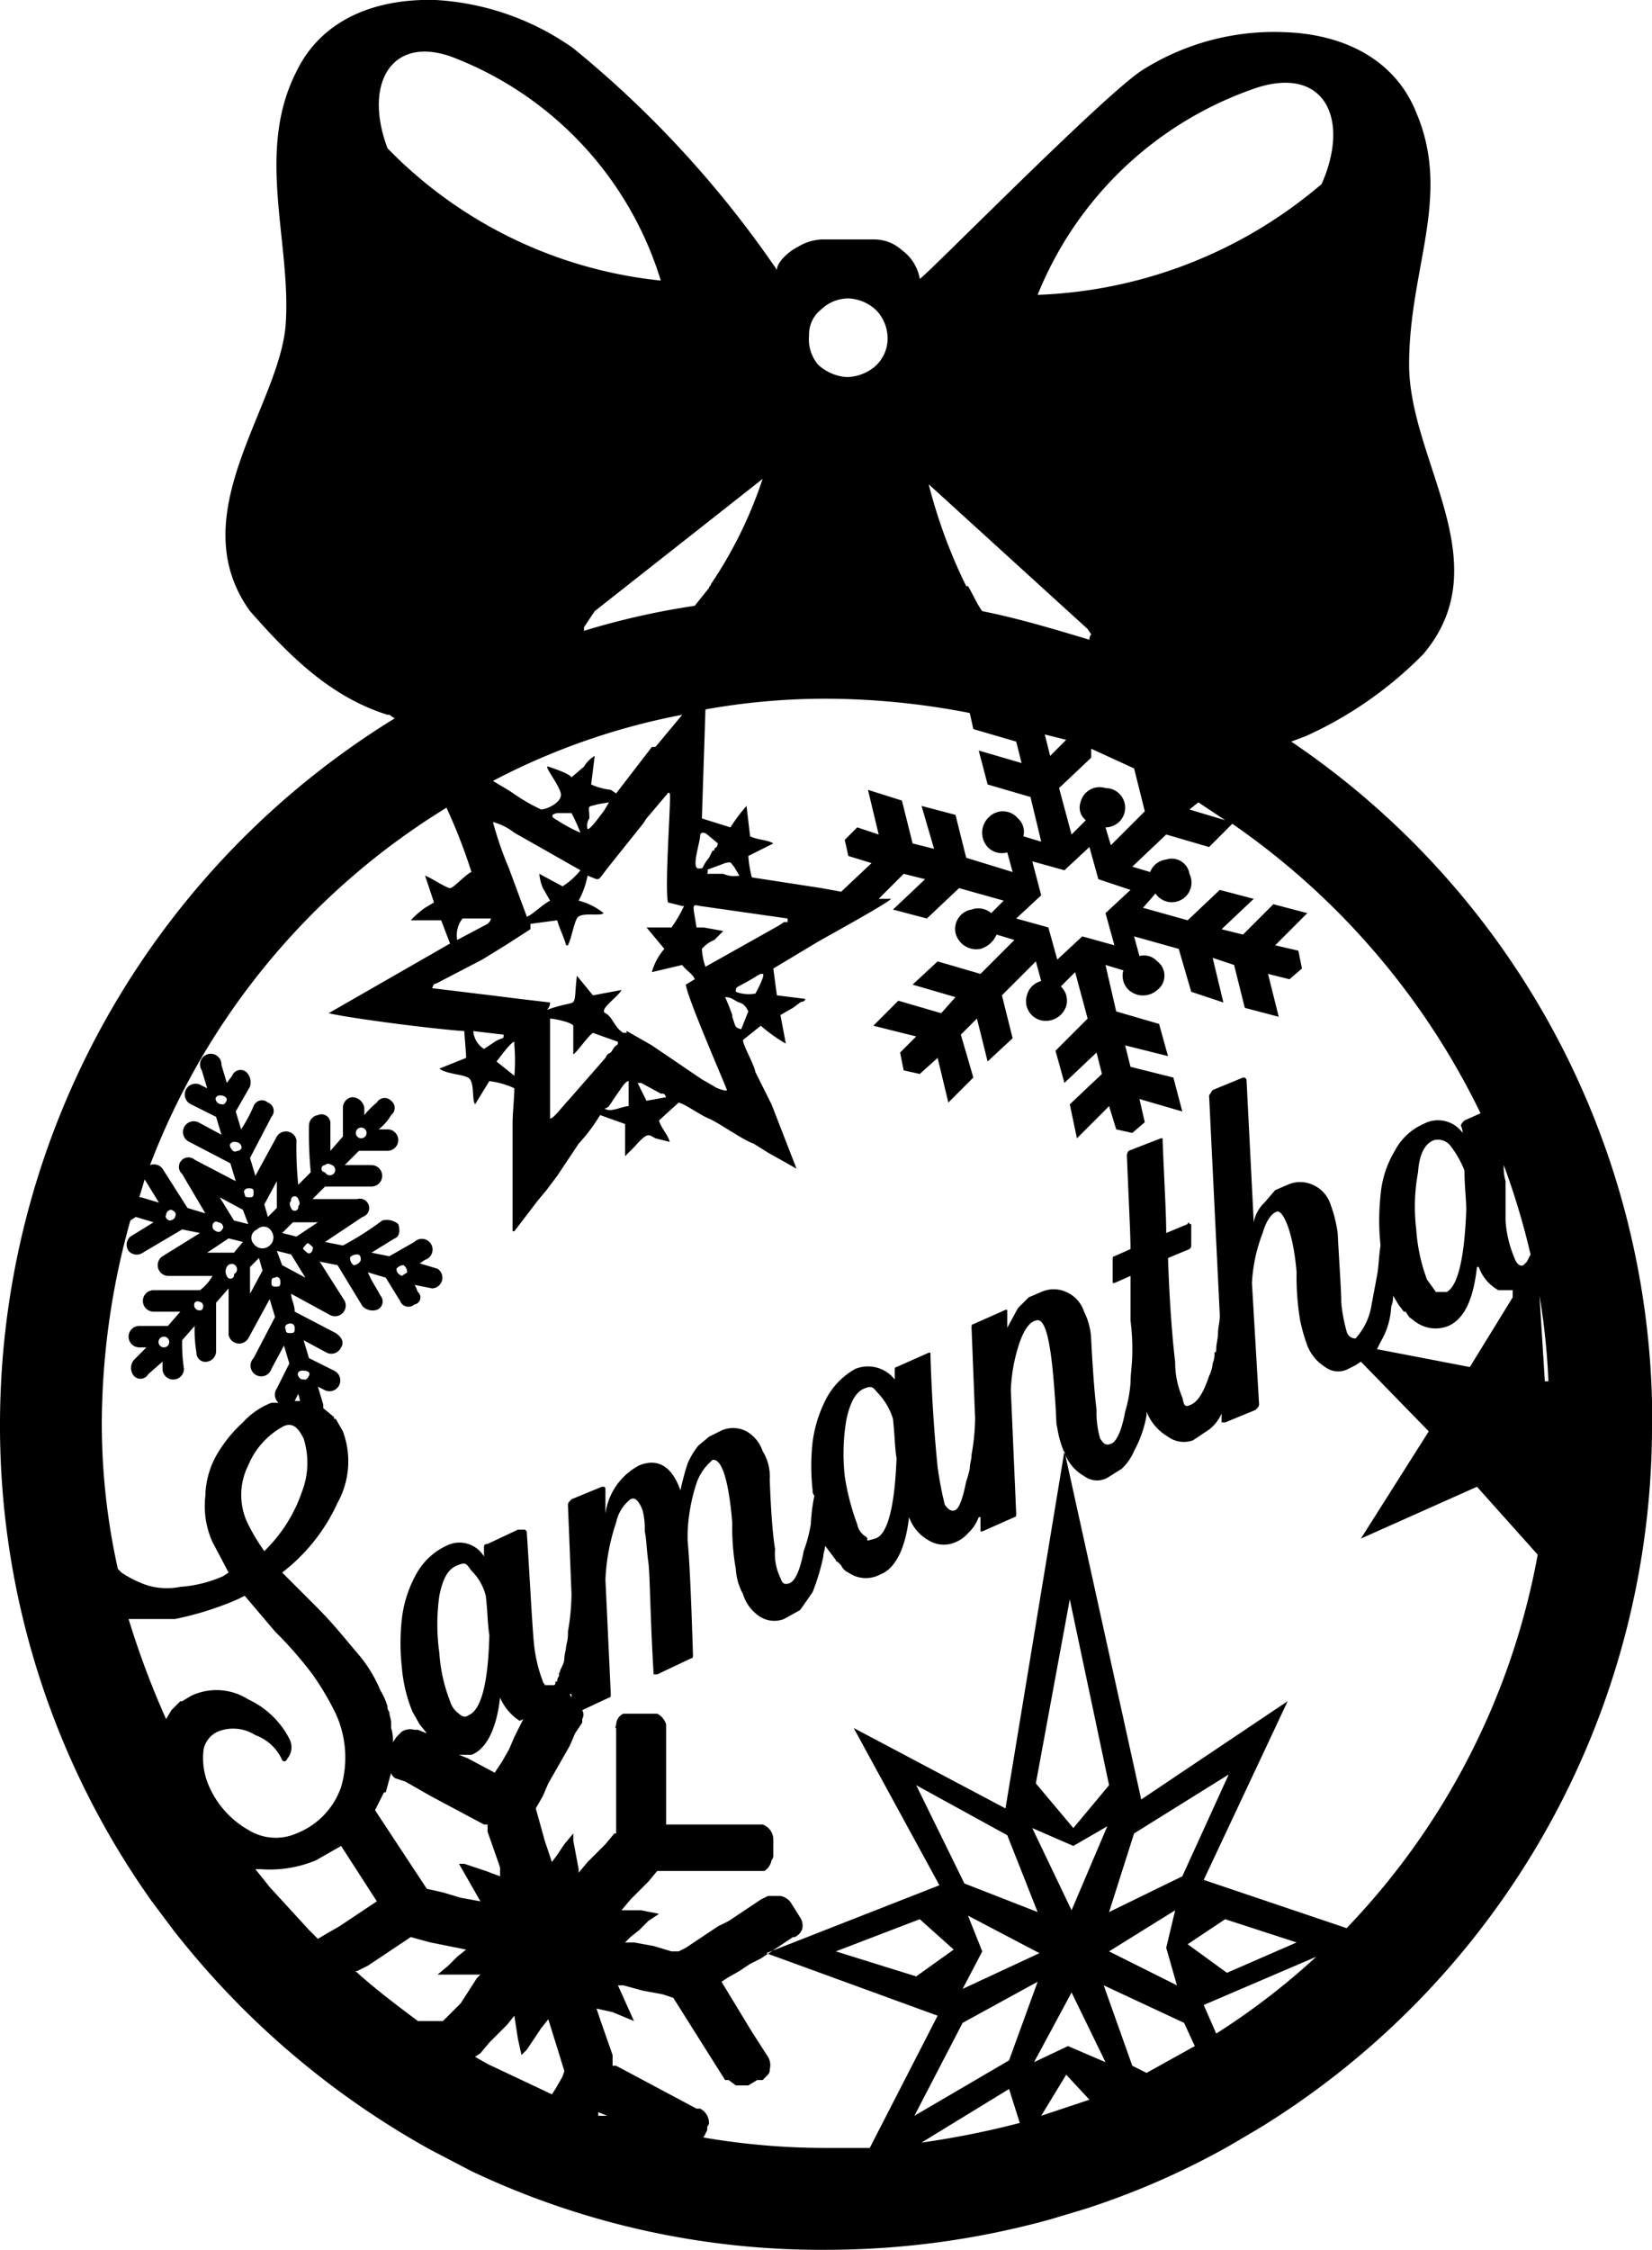 <svg xmlns="http://www.w3.org/2000/svg" viewBox="0 0 92.5 125.9"><defs><style>.cls-1{fill:#000001;fill-rule:evenodd;}</style></defs><title>Samantha</title><g id="Layer_2" data-name="Layer 2"><g id="Layer_1-2" data-name="Layer 1"><path class="cls-1" d="M92.5,78.9v-.5A45.9,45.9,0,0,0,72.3,41.5l.8-.3h0a21.8,21.8,0,0,0,6.6-4.6c4.3-5.1-.8-10.8-.8-16.2s2.4-9.4.4-14.1c-1.2-3-4.1-4.4-7.4-4.5A13.8,13.8,0,0,0,64,3.9C61.9,5.2,51.7,15.6,51.5,15.6a2.5,2.5,0,0,0-1-1.6,2.3,2.3,0,0,0-1.6-.6H46a2.8,2.8,0,0,0-1.3.4c-.6.3-1.2.9-1.2,1.3A58.8,58.8,0,0,0,32.1,2.7,14.8,14.8,0,0,0,24.4,0C21-.1,18,1.1,16.6,4c-2.3,4.5-.3,9.5-.6,14.1s-5.9,10.7-2,16.1c2.2,2.5,4.5,4.8,7.7,5.8h.1l.3.2A46.4,46.4,0,0,0,0,79.7a45.9,45.9,0,0,0,8.5,26.7L9.7,108a47.4,47.4,0,0,0,14.4,12.3l2.3,1.2a45.7,45.7,0,0,0,19.9,4.4,47.1,47.1,0,0,0,12.5-1.7l2-.6a44.1,44.1,0,0,0,8-3.5l1.7-1a46.1,46.1,0,0,0,22-39.4Zm-7.8-6.3-2.4,3.9-5.2-1,.2-.4a4.3,4.3,0,0,0,.6-2,1.3,1.3,0,0,0,.1-.6l.3.5h0l.3.4h.1l.2.3.4.3a1.9,1.9,0,0,0,1.8.2c.9-.4,1.4-1.5,1.6-3.3h.1a2.4,2.4,0,0,0,1.1,1.3h.8Zm-5.3-7q.1-1.5.9-1.8a.9.9,0,0,1,.9.3,5.8,5.8,0,0,1,.8,1.4c0,.9.1,1.6.1,2.2-.1,2.8-.5,4.3-1.1,4.6h-.6l-.5-.7a9.8,9.8,0,0,1-.6-2.8A10.5,10.5,0,0,1,79.4,65.6Zm6.3,4.6h0l-.2.4h0l-.2.2c-.2.1-.4-.1-.5-.4a6.4,6.4,0,0,1-.5-2.1V66.1a2.8,2.8,0,0,1-.1-.9A41.6,41.6,0,0,1,85.7,70.2ZM70.4,4.9c3.8-1.2,5.2,1.8,3.6,5.4a25.9,25.9,0,0,1-15.9,6.2A20.2,20.2,0,0,1,70.4,4.9Zm-1.8,41-2-.6.5-.4Zm-3-1.9h0Zm-3.2,8.9-1.8-.5-1.4,1.3-.5-1.8-1.8-.5,1.4-1.3-.5-1.9,1.8.5L61,47.4l.5,1.8,1.8.6-1.4,1.3ZM58.5,41.1h0l1.2.3-.9.9Zm3.7,6.2-.3-1a1.1,1.1,0,0,0,0-2.2,1.1,1.1,0,0,0-1.4.8.9.9,0,0,0,.3,1l-.8.8-.7-2.6,1.8-1.7v-.5L63.5,43h0l.6,2.4ZM60.9,35.2l.2.3a.4.4,0,0,0-.1.3c-2-.6-4-1.2-6-1.6-.3-.4-.5-.9-.8-1.4h-.1A29.2,29.2,0,0,1,52,27.1ZM46,17.3a2.2,2.2,0,0,1,1.5-.6,2.4,2.4,0,0,1,1.6.7,2.3,2.3,0,0,1,.6,1.6,2.1,2.1,0,0,1-.7,1.5,2.5,2.5,0,0,1-1.6.6,2.6,2.6,0,0,1-1.6-.7,2.2,2.2,0,0,1-.5-1.6A1.8,1.8,0,0,1,46,17.3Zm.3,21.8a42.6,42.6,0,0,1,8,.8l.2.9,2.4.7.3,1.2L54.8,42l.5,1.9,2.4.7.6,2.5-1-.3a1,1,0,0,0-.3-1,1.1,1.1,0,0,0-1.6-.1,1.2,1.2,0,0,0-.1,1.7,1.1,1.1,0,0,0,1.1.3l.3,1.1L54.1,48l-.6-2.4-1.9-.5.7,2.4-1.2-.3-.6-2.4-1.9-.6.6,2.5L48,46.3l-.7.7.2.9,1.3.4-1.7,1.6L46,49.7l-3.9-.6a6,6,0,0,1-.2-1.2l1.4-.7c-.3-.2-.9-.2-1.3-.4l-.2-1.7a9.4,9.4,0,0,0-.9,1.2l-1.6-.5.2-6.1A38.2,38.2,0,0,1,46.3,39.1ZM36.5,58.5l-1.4-.8c-.1.1,0,0,0,.1h-.2c-.5-.3-.6-.9-1-1.1s.7-.9.9-1.3l-1.6.3-.9-1.1c-.2,1.8.1,1.4-1,1.7s-.5.3-.5-.2l-1.7-.2-1.6-.2-3.3-.4c.1-.3.1-.2.3-.3L27,53.7l1.3-.8,1.4-.9v-.3l1.5-.2c.1.4.4,1,.5,1.4h.1c.2-.4.3-1.1.5-1.5s1.3-.1,1.5-.3a3.7,3.7,0,0,0-1.4-.7,4.8,4.8,0,0,0,.5-1.4l.5.2c.2,0,.2-.1.3-.2l.3-.4H34l2-2.5.2-.3,1.1-1.3c.1-.1.1-.2.2-.1s-.3,5.2-.1,6.1l.8.2h.1a7.5,7.5,0,0,1-.7,1.2H36.2l1,1.2a3.3,3.3,0,0,0-.7,1.3l1.7-.4c.2.3.6.5.7.8l-.5.3c.1.8,2.3,5.8,2.3,5.9s-.6-.1-.7-.2l-.7-.4Zm.8,2.9-1.1.2-.5-1h.2l1.1.6C37.2,61.2,37.2,61.2,37.3,61.4Zm-3.2.5.4-.6c.3-.4.5-.8.7-.8v1.4c-.3,0-.9.3-1.2.2S33.9,62.1,34.1,61.9Zm-.2-2.7-2.1,2.4c-.3.3-.8,1-1,1V57c.2,0,1.2.2,1.3.4V59c.2-.1.8-1,1.1-1.2l1.4.5c0,.2,0,.1-.2.3l-.2.3C34,59,34,59,33.9,59.2Zm-5.1-.9v.2a9.6,9.6,0,0,1,0,1.7l-1-.8C27.9,59.3,28.6,58.3,28.8,58.3Zm-1.1,0-.6.4a1.3,1.3,0,0,1-.6-1h0l1.7.2C28.2,58.2,28.2,58,27.7,58.3Zm-1.8-6.9h1.6c-.1.2,0,.1-.2.3l-1.7.9A1.5,1.5,0,0,1,25.9,51.4Zm7.2-7.5.2-1.6a1.7,1.7,0,0,0-.6.6l-.7.6c-.1-.2-1-.5-1.3-.6s.6,1,.7,1.5-.8.9-1.1.9a10.6,10.6,0,0,1-1.7-1l-1-.6A38.1,38.1,0,0,1,38.2,40l-1.5,1.8h-.2l-2,2.6-.3-.2A3.7,3.7,0,0,1,33.1,43.9Zm1,1-.3.5c-.1.1-.7,1-.9,1a.7.7,0,0,1,.1-.6c0-.8-.2-.6.5-.8Zm-1.6,1.7a8.3,8.3,0,0,1-1.3-.7c-.2-.1-.5-.3,0-.4H32A10.4,10.4,0,0,1,32.5,46.6Zm-3.7,0,3.7,2.1a4.1,4.1,0,0,1-1,.9l-1.3-.7a2.4,2.4,0,0,0,.2.8l.4.7c-.4.2-1,.8-1.3.9l-1-2.7a20.3,20.3,0,0,1-.9-2.6A3.4,3.4,0,0,1,28.8,46.6Zm11.8,9.2c.4,0,.5.2.8.3s.4.3.5.5l-.4,1c-.3-.1-.3-.1-.4-.4s-.1-.3-.1-.4A10.4,10.4,0,0,0,40.6,55.8Zm.6-.3c0-.3,0-.2.7-.6s.6-.4.8-.4-.4,1.1-.4,1.1A2,2,0,0,1,41.2,55.5Zm-1.7-1.4a3.6,3.6,0,0,1-.2-1,1.8,1.8,0,0,1,.7-.5l.5-.5-1.1-.2H39c-.2-1.3-.3-1.3.2-1.2l4.9.7v.2h-.2l-.3.2Zm.3-5.5.8-.3c.4-.1.3,0,.5.2l.3.5a1.5,1.5,0,0,1-.9-.1h-.9C39.7,48.6,39.5,48.7,39.8,48.6Zm.2-1.1c0,.1,0,.1-.1.1l-.2.4c-.5.6-.2.6-.6.6s.1-1.5.1-1.8.3-.2.4-.1l.6.5C40.1,47.5,40.2,47.3,40,47.5Zm-.2-14.8h0c0,.1-.1.1-.1.2l-.8,1a42.9,42.9,0,0,0-6.2,1.4v-.2l.6-.9,9.4-7.4A23.9,23.9,0,0,1,39.8,32.7ZM21.7,8.3c-1.4-3.7.3-6.5,3.9-5A19.5,19.5,0,0,1,37,15.7,24.9,24.9,0,0,1,21.7,8.3ZM25,45.2a31.2,31.2,0,0,1,1.4,3.6c-.3.1-1,.9-1.2.9s-1.1-.6-1.4-.7l.5,1.5-.5.3a5,5,0,0,0-.8.7h1.7l.5,1.3-6.8,3.9c1.3.3,6,.9,7.6,1,0,.2.1,1.2.1,1.5l-1.5.6c.4.3,1.2.3,1.6.5s.2,1.2.4,1.5l.8-1.3a4.7,4.7,0,0,1,1.4.4c0,.5-.1,1.4-.1,2v6h.1l1.3-1.7h0l.5-.6.6-.8L32.4,64a9.5,9.5,0,0,0,1.2-1.6l1.4.5v1.8l.5-.5c.8-.9.8-.7,1.2-.5l.8.2c-.1-.4-.5-.8-.6-1.2l1.1-1c.4.1,1.2.7,1.7.9s1.9,1.2,2.5,1.4l.8.5,1.6.9-1.4-3.6L42.3,60c-.1-.5-.7-1.5-.7-1.8l1-.8a8.5,8.5,0,0,0,1.4,1l-.3-1.6.7-.4.4-.3c.2-.1.2,0,.3-.2l-1.6-.2-.2-1.5,2.5-1.5c.7-.4,3.8-2.1,4.1-2.4h-.7l1.4-1.4,1.2.3L50,50.9l1.9.5,1.8-1.7,2.5.7-.7.7a1.1,1.1,0,0,0-1.1-.2,1.1,1.1,0,0,0-.9,1.3,1.2,1.2,0,0,0,1.4.9,1.4,1.4,0,0,0,.9-.8l1,.3-1.9,1.9-2.4-.7-1.4,1.3,2.4.7-.8.9L50.3,56l-1.4,1.4,2.4.6-.9.9.2,1,.9.2,1-.9.6,2.5,1.4-1.4-.7-2.4.9-.9.6,2.4,1.4-1.3-.6-2.4L58,53.8l.3,1.1a1.1,1.1,0,0,0-.8.8,1.1,1.1,0,0,0,.8,1.4,1.2,1.2,0,0,0,1.4-.8,1.1,1.1,0,0,0-.3-1.1l.8-.8.7,2.6-1.8,1.8.5,1.8,1.8-1.7.3,1.2-1.8,1.7.4,1.9,1.8-1.8.4,1.3.9.2.7-.6-.3-1.3,2.4.7-.5-1.9-2.4-.6L63,58.5l2.4.6-.5-1.8-2.4-.7L61.9,54l1,.3a1.1,1.1,0,0,0,.3,1.1,1.2,1.2,0,0,0,1.6,0,1,1,0,0,0,0-1.6,1,1,0,0,0-1-.3l-.3-1.1,2.5.7.7,2.4,1.8.6-.6-2.5,1.2.4.6,2.4,1.9.5L71,54.5l1.2.3.7-.6-.2-1-1.3-.3,1.8-1.8-1.9-.5-1.7,1.7L68.4,52l1.8-1.7-1.9-.5-1.8,1.7L64,50.8l.7-.8a1.1,1.1,0,0,0,1.9-1.1,1,1,0,0,0-1.3-.8,1.1,1.1,0,0,0-.9.7l-1-.3,1.9-1.8,2.4.7L69,46.1A41.9,41.9,0,0,1,82.9,62.3l-.9.4c-.1.1-.2.2-.2.3a1,1,0,0,1,.1.4,1.7,1.7,0,0,0-2.2-.5,3.3,3.3,0,0,0-1.6,1.5,5.7,5.7,0,0,0-.8,2.5,13.1,13.1,0,0,0,0,2.8h0c-.1.6-.1,1.2-.2,1.7L76.8,73a3.6,3.6,0,0,1-.9,1.9.5.5,0,0,1-.5-.4,9.1,9.1,0,0,1-.3-1.6c0-.7-.1-2-.2-3.9a7.5,7.5,0,0,0-.4-1.6,1.8,1.8,0,0,0-1-1.1,1.7,1.7,0,0,0-1.4,0l-.7.3-.6.7a2,2,0,0,0-.6,1.1l-.4-7.9c0-.1,0-.1-.1-.2h-.1l-1.7.7-.2.3.6,12.3h0c0,.4-.1.7-.1,1h0c0,.3-.1.6-.1.9s-.1.1-.1.2a1.3,1.3,0,0,1-.1.6,1.9,1.9,0,0,1-.2.7c-.3.9-.6,1.4-1,1.6s-.4,0-.5-.4a5,5,0,0,1-.4-2c-.1-.8-.3-2.8-.4-5.8l1.2-.5c.1-.1.1-.1.1-.3V68.5h-.1c0-.1-.1-.1-.1,0l-1.2.5c0-1-.1-2.7-.2-5.1v-.2h-.1l-1.8.7a.4.4,0,0,0-.1.3c.1,2.6.2,4.3.2,5.2l-.9.4c-.1,0-.1.1-.1.2v1.3h.1l.9-.4v2.5h0a12.1,12.1,0,0,1,.1,1.8h0c0,.6-.1,1.2-.1,1.7A7.5,7.5,0,0,1,63,79c-.2,1.1-.5,1.7-.8,1.8s-.4,0-.6-.3a5.1,5.1,0,0,1-.2-1.6c-.1-.8-.2-2-.3-3.9a3.8,3.8,0,0,0-.4-1.6,1.8,1.8,0,0,0-1-1.1,1.7,1.7,0,0,0-1.4,0l-.7.3-.6.6-.6,1.1v-1h-.1l-1.8.8c-.1,0-.1.1-.1.2l.2,5.1h0a12.3,12.3,0,0,1-.2,2h0c0,.3-.1.5-.1.8a6.4,6.4,0,0,1-.2.7c-.2,1-.4,1.5-.6,1.6s-.4,0-.6-.3a20,20,0,0,1-.4-2.1c-.1-1-.3-3.1-.4-6.2v-.2h-.1l-1.8.8c-.1,0-.1.1-.1.2v.5a1.9,1.9,0,0,0-2.2-.6,4.1,4.1,0,0,0-1.6,1.6,7.3,7.3,0,0,0-.8,2.5,12.2,12.2,0,0,0,0,2.7.4.4,0,0,0,.1.3,10,10,0,0,0-.2,1.6,8.3,8.3,0,0,1-.4,1.5c-.2,1.1-.5,1.7-.8,1.8s-.4,0-.5-.3a3,3,0,0,1-.3-1.6q-.2-1.2-.3-3.9a2.7,2.7,0,0,0-.4-1.6,2,2,0,0,0-.9-1.1,1.6,1.6,0,0,0-1.5,0l-.6.3-.6.5a4.4,4.4,0,0,0-.6,1,15.5,15.5,0,0,0-.4,1.5c-.5-1.4-1.3-1.8-2.3-1.4a3.6,3.6,0,0,0-1.9,2.7V83.4c0-.1,0-.2-.1-.2h-.1l-1.7.7c-.1.1-.2.2-.2.3l.2,5h0a12.5,12.5,0,0,1-.2,2.1h0a2.5,2.5,0,0,1-.1.8c0,.2-.1.5-.1.7s-.1.4-.2.6,0,.2-.1.2v.2a.4.4,0,0,0-.1.3h-.1c0,.1,0,.2-.1.2h-.5c0-.1-.1-.1-.1-.2a8.1,8.1,0,0,1-.5-2.1c-.1-1-.2-3.1-.4-6.2,0-.1,0-.1-.1-.2H29l-1.7.8c-.2,0-.2.1-.2.2v.5a1.6,1.6,0,0,0-2.1-.6,3.7,3.7,0,0,0-1.7,1.6,6.7,6.7,0,0,0-.8,2.5,12.2,12.2,0,0,0,0,2.7,8.3,8.3,0,0,0,.6,2.5l.4.7h0l.4.5h0l-.5-.2h-.2a.9.9,0,0,0-.7.1l-.3.3-.2.3h0a2.2,2.2,0,0,0-.1-.8v-.3c0-.2-.1-.4-.1-.6a.4.4,0,0,1-.1-.3,3.6,3.6,0,0,0-.4-.9A7.6,7.6,0,0,0,20,92.5c-.6-.7-1.3-1.6-2.3-2.6L15.8,88a10.3,10.3,0,0,0,3.1-3.9,4.8,4.8,0,0,0,.3-4l-.4-.7c-.1,0-.1,0-.1-.1l-.6-.5v-.2l-.3-1,.4.2a.6.6,0,1,0,.5-1.1L17.3,76,17,75l1.3.7a.6.6,0,0,0,.8-.3c.2-.3,0-.6-.3-.8l-2.3-1.2c0-.4-.2-.7-.2-1l2.2,1.2a.6.6,0,0,0,.8-.8l-1.4-2.2,1,.2,1.4,2.3a.8.8,0,0,0,.8.2.5.5,0,0,0,.2-.8c-.2-.4-.5-.8-.7-1.3l1,.3.8,1.3a.5.5,0,0,0,.8.2.4.4,0,0,0,.2-.7c-.1-.2-.1-.3-.2-.4l1,.2a.6.6,0,0,0,.3-1.1l-1-.3.3-.2a.6.6,0,1,0-.6-1l-1.4.8-1-.2,1.3-.8c.3-.1.3-.5.2-.8a1,1,0,0,0-.9-.2,16.4,16.4,0,0,1-2.2,1.4l-1-.2,2.1-1.4a.5.5,0,0,0-.3-1H17.5l.7-.7h2.6a.6.6,0,0,0,.6-.6.6.6,0,0,0-.6-.6H19.3l.8-.8h1.6a.6.6,0,0,0,0-1.2h-.5a2.7,2.7,0,0,0,.7-.8.5.5,0,0,0,0-.8.5.5,0,0,0-.8.1,4.6,4.6,0,0,0-.7.7V62a.7.7,0,0,0-.7-.6.6.6,0,0,0-.5.6v1.6l-.7.8V62.9a.5.5,0,0,0-.7-.5.6.6,0,0,0-.5.6,22.6,22.6,0,0,0,.1,2.6l-.7.7a20.1,20.1,0,0,1-.1-2.5.6.6,0,0,0-1.1-.2l-1.2,2.2-.3-1,1.2-2.3a.5.5,0,0,0-.2-.8.5.5,0,0,0-.8.2,8.3,8.3,0,0,1-.7,1.3l-.3-1,.8-1.4a.8.8,0,0,0-.2-.8.5.5,0,0,0-.8.2l-.3.4-.3-1a.6.6,0,1,0-1.1.3l.3,1-.4-.2a.6.6,0,0,0-.5,1.1l1.4.7.3,1-1.3-.7a.6.6,0,1,0-.5,1.1l2.3,1.2.3,1-2.3-1.2a.5.5,0,0,0-.7.8l1.3,2.2-1-.3L9.1,65.4a.6.6,0,0,0-.7-.2A40.3,40.3,0,0,1,25,45.2ZM47.4,79.4c.2-.9.5-1.5,1-1.7s.5,0,.8.3a3.7,3.7,0,0,1,.8,1.4c.1.9.1,1.6.2,2.2-.1,2.7-.5,4.3-1.2,4.5s-.3.1-.5-.1a1,1,0,0,1-.5-.7,13.1,13.1,0,0,1-.7-2.7A11.3,11.3,0,0,1,47.4,79.4ZM29.3,96.2l-.5,1-.3.7-.4.7-.4.6h0l-1.5-.8-.5-.2h.7c.8-.3,1.4-1.4,1.6-3.2h0a2.9,2.9,0,0,0,1.1,1.3Zm-2.4,10.2h0l-1.1-.2-1-.3-.9-.2L21,101.3l.5-1h.1l.3-1.1h0c0,.1.1.2.2.3l.6.2,1.4.8,1.5.8,1.5.8h.2v.4l.7,2v.5l-.8-.3-1.2-.4h-.3ZM25.2,95.2a9,9,0,0,1-.6-2.7,11.4,11.4,0,0,1,0-3.2c.2-1,.5-1.5,1-1.7s.5-.1.8.3a3,3,0,0,1,.8,1.4c.1.8.1,1.6.2,2.2q-.1,4.1-1.2,4.5c-.1.1-.3.1-.5-.1A1.3,1.3,0,0,1,25.2,95.2Zm6.7-.4H32v.2ZM13.1,70.1H11.6l1.2-.8.8.2Zm0,1.2a.2.2,0,0,1-.4.1.5.5,0,0,1,0-.5.3.3,0,1,1,.4.4Zm-1.2-2.7c0-.2.2-.3.3-.2a.3.3,0,0,1,.3.3c-.1.2-.2.3-.4.2S11.9,68.7,11.9,68.6Zm1.2-.3L12.3,67l1.3.7.3.8Zm.2-3.9c-.2.1-.3,0-.4-.2s.1-.3.2-.3.3,0,.4.2S13.4,64.4,13.3,64.4Zm.4,2.4c-.1-.1,0-.3.2-.3s.3,0,.3.2,0,.3-.2.3S13.7,67,13.7,66.8Zm.8,3.6.2.7L14,72.4V70.9Zm-.3-.8a.5.5,0,0,1,.2-.8.5.5,0,0,1,.8.1.6.6,0,0,1-.1.8A.6.6,0,0,1,14.2,69.6Zm.6-2.2.7-1.3v1.5l-.5.5Zm.6,4.1c.1-.1.3,0,.3.2s0,.3-.2.3-.3,0-.3-.2S15.2,71.5,15.4,71.5Zm.1-1.5.8.2.8,1.3-1.3-.7Zm.9-1.6h1.4l-1.2.8-.8-.2Zm-.1-1.2a.2.2,0,0,1,.4-.1c.1.2.1.3,0,.4a.2.2,0,0,1-.4.1C16.2,67.4,16.2,67.3,16.3,67.2Zm1.2,2.7c0,.2-.2.3-.3.2s-.3-.2-.2-.3.2-.3.3-.2S17.6,69.8,17.5,69.9Zm-1.4,4.2c.2-.1.4,0,.4.2s0,.3-.2.3-.3,0-.3-.2A.2.2,0,0,1,16.1,74.1Zm1,3.1c-.2,0-.3,0-.4-.2s.1-.3.2-.3.3,0,.4.1S17.2,77.2,17.1,77.2Zm-.3,1.2h-.3l.2-.4A4.3,4.3,0,0,1,16.8,78.4Zm-.9,1.4c.5-.2.8.1,1.1.7a4.5,4.5,0,0,1-.1,3,8.4,8.4,0,0,1-2.1,3.3,10.6,10.6,0,0,1-1-1.7,3.7,3.7,0,0,1,.1-3.1A4.4,4.4,0,0,1,15.9,79.8Zm3.7-9.4c0-.1.2-.2.4-.2s.2.2.2.3-.2.3-.4.3A.5.5,0,0,1,19.6,70.4Zm2.6.6a.5.5,0,0,1,.4-.2.5.5,0,0,1,.2.4l-.3.2C22.3,71.3,22.2,71.2,22.2,71Zm-4-5.8c.1-.1.2-.1.4,0a.3.3,0,1,1-.4.4A.2.2,0,0,1,18.2,65.2Zm1.8-2a.3.3,0,1,1,0,.4A.3.3,0,0,1,20,63.2Zm-7.3-1.7c0,.1-.1.3-.2.3s-.3,0-.4-.2.1-.3.2-.3S12.6,61.3,12.7,61.5ZM9.8,68.1c0,.1-.2.2-.3.2s-.3-.2-.2-.3a.3.3,0,0,1,.3-.3C9.8,67.8,9.9,67.9,9.8,68.1ZM8.1,66l.8,1.3-1-.3H7.8Zm-.8,2.3.3-.2,1,.3-1.3.8a.6.6,0,0,0-.1.8.6.6,0,0,0,.8.1l2.2-1.3,1,.2L9.1,70.3a.6.6,0,0,0,.3,1.1h2.5a2.7,2.7,0,0,1-.7.8H8.6a.6.6,0,0,0-.6.6.6.6,0,0,0,.6.6h1.5l-.7.8H7.8a.6.6,0,1,0,0,1.2h.4l-.7.7a.7.7,0,0,0,0,.9.5.5,0,0,0,.8-.1l.8-.7v.4a.6.6,0,0,0,.6.6.6.6,0,0,0,.6-.6,9.2,9.2,0,0,1-.1-1.6l.7-.8a7.6,7.6,0,0,0,.1,1.5.5.5,0,0,0,.6.5.6.6,0,0,0,.5-.6V72.9l.7-.8v2.6a.6.6,0,0,0,1.1.2l1.2-2.2.3,1L14.2,76a.6.6,0,1,0,1,.6l.7-1.3.3,1-.7,1.4a.6.6,0,0,0,.1.8h-.4a4.2,4.2,0,0,0-1.6,1.1,7.5,7.5,0,0,0-1.4,1.7,4.8,4.8,0,0,0-.7,2.4,4.9,4.9,0,0,0,.4,2.6l.9,1.7-.3.2a7.1,7.1,0,0,1-2.4.6,3.8,3.8,0,0,1-1.9-.1,6.1,6.1,0,0,1-1.4-.7l-.2-.2a37.5,37.5,0,0,1-.9-8.2A42.4,42.4,0,0,1,7.3,68.3Zm4,5a.3.3,0,0,1-.4-.4c.1-.1.2-.1.4,0A.3.3,0,0,1,11.3,73.3Zm-1.9,2a.3.3,0,1,1,0-.4A.3.3,0,0,1,9.4,75.3ZM7.2,90.6H9.8a17.5,17.5,0,0,0,3.5-1.1l.4-.2,1.7,2a22.5,22.5,0,0,1,2.1,2.4,15.9,15.9,0,0,1,1.3,2.2,5.9,5.9,0,0,1,.3,4.1,4.3,4.3,0,0,1-2.5,2.6,2.9,2.9,0,0,1-2.7-.2,5.2,5.2,0,0,1-2.3-2.7,3.9,3.9,0,0,1-.2-1.8,1.4,1.4,0,0,1,.8-1,2.3,2.3,0,0,1,2.1.2,2.6,2.6,0,0,1,1.5,1.4c.1.1.2.1.3-.1a1,1,0,0,0,.1-1.1,4.9,4.9,0,0,0-2.3-2.2,3.3,3.3,0,0,0-3.2-.2l-.5.3h-.1l-.3.3-.2.2-.3.5A47.9,47.9,0,0,1,7.2,90.6ZM19,107.8l-.7.4-.5.3-.5-.5-2.2-2.4-.8-1h.3a6.7,6.7,0,0,0,3.1-.5l.7-.4.7-.4h0l2,3.1-.3.2-.6.4-.6.4Zm6.8,4.3-.5.5-.5.5H23.4c-1.2-.9-2.4-1.8-3.5-2.8H20l.6-.3.6-.4.6-.4.6-.4.6-.4h0l1.1.3,1,.2,1,.2-.5.4-.5.5-.6.5h2.4l-.2.2Zm5.7,4.1-.4.7-.2.3-3.6-1.7-.7-.4.3-.2.5-.6.5-.5.5-.5.4-.5.2,1.3.2.9.3-.3.4-.6.4-.6.4-.5.5,1.6.4,1.3Zm2,2h0l.5.2h-.5Zm26.6-14.9,1.9-1.1-2,4.7-2.2-4.6ZM58,99.8l1.9-10.3,2.2,10.4-2,2.4Zm-3.8,7.4,4,2.1-4.3,2,1.1-2.1Zm3.9-.2L54,105.4l-2.7-5.5,5.1,2.8Zm-4.2,6.2,4.2-2.3-1.6,4.4-5.3,3.1Zm-2.3,6.7,4.9-3,.6,1.9A48.6,48.6,0,0,1,51.6,119.9Zm6.7-1.5,1.4-2.3,1.3,1.4Zm1.5-3.9-1.9.9,2.1-3.9,1.9,3.9Zm4.4,1.5-.8-.4-1.6-4.5,4.5,2.1.6,1.3Zm1.6-9.1-.5,2.1.6,2.1-3.8-1.9Zm-3.7.1,1.4-4.4,5.3-3.3L66.2,105Zm4.4,1.8,2.1-1.4,4,1.3-3.9,1.7Zm1.6,5-.7-1.6,6.3-2.7A39.6,39.6,0,0,1,68.1,113.8Zm7.3-5.9-8-2.7,4.7-10-8.2,5.5L59.6,81.2l-3.3,20-8.5-4.5,4.8,8.8-9.7,3.8,9.6,3.5-3.8,7.4H46.3a40.5,40.5,0,0,1-7-.6h.1l.2-.4V119a.3.3,0,0,0,.1-.2.9.9,0,0,0-.5-.8H39l-1.5-.8-1.5-.8-1.5-.8h-.2V115l-.7-2-.2-.6.9.2,1.2.5h0l-.9-2h.3l1.1.3,1.1.2.6.2,2.9,4.6h.2l.4.3h.7l.5-.3h.3l.3-.3a.4.4,0,0,0,.1-.3.9.9,0,0,0-.1-.7l-.9-1.4-1.7-2.8.3-.2.7-.4.6-.4.6-.3.6-.4.6-.4.6-.4h.1a.8.8,0,0,0,.4-.4h0a.8.8,0,0,0-.1-.7l-.5-.8a.9.9,0,0,0-.6-.4H43l-.4.2-1.2.8-.6.4-.6.3-.6.4-.6.4-.6.4-.4.2h-.4l-1-.3-1.1-.2H35l.3-.3.5-.4.5-.5.6-.4-1-.2H34.8l.5-.6.5-.5.5-.5.5-.6h6a.9.9,0,0,0,.4-.6h0a.4.4,0,0,0,.1-.3v-.9h0a.9.9,0,0,0-.6-.8H37.3V96.5h0a1,1,0,0,0-.5-.6H34.9a.7.7,0,0,0-.4.6h0c0,.1-.1.2,0,.2v5.9h-.1l-.5.6-.5.5-.5.5-.5.6h0v-.2l-.3-1.6v-.4l-.5.6-.4.6-.3.4-.4-1.2-.5-1.8h0l.4-.7.3-.7.4-.7.8-1.4.3-.7.4-.6h0v-.2a.5.5,0,0,0,0-.5l1.5-.7c.1,0,.1-.1.1-.2l-.3-6.4a11.4,11.4,0,0,1,.6-3.2,2.2,2.2,0,0,1,.8-1.3c.2-.1.3,0,.4.1a1.6,1.6,0,0,1,.3.6,4.1,4.1,0,0,1,.1,1.1c.1.4.1,1,.2,1.7s.1,3.1.3,6.3h.2l1.9-.9c.1,0,.1-.1.1-.2-.1-3.3-.2-5.4-.3-6.4v-.4a10.1,10.1,0,0,1,.5-2.8,2.9,2.9,0,0,1,.9-1.3c.5-.1.9,1.1,1.1,3.5a13.4,13.4,0,0,0,.2,2.6,3.3,3.3,0,0,0,.4,1.4,2.3,2.3,0,0,0,1,1.3,1.5,1.5,0,0,0,1.3.1l.9-.5.7-1a12.4,12.4,0,0,0,.6-2c0-.2.1-.4.1-.6l.3.4h0l.3.4a.1.1,0,0,0,.1.1l.2.2a.8.8,0,0,0,.4.4,1.7,1.7,0,0,0,1.8.1c.8-.3,1.4-1.4,1.6-3.2h0a2.4,2.4,0,0,0,1.1,1.3,1.6,1.6,0,0,0,1.5.1,1.8,1.8,0,0,0,.7-.5,2.3,2.3,0,0,0,.6-.9h.1v.8H55l1.8-.8c.1,0,.1-.1.1-.2l-.3-6.9a9.3,9.3,0,0,1,.5-2.7q.4-1.1.9-1.2c.5-.2.8,1,1,3.4s.1,2.2.2,2.6a5.7,5.7,0,0,0,.4,1.4,2.5,2.5,0,0,0,1.1,1.3,1.2,1.2,0,0,0,1.3.1l.8-.5a2.9,2.9,0,0,0,.7-1,6.6,6.6,0,0,0,.7-2v-.2h0a2.8,2.8,0,0,0,1.2,1.4,1.5,1.5,0,0,0,1.4.2l.9-.6a2.3,2.3,0,0,0,.7-.9v.5h.2l1.7-.7c.1-.1.2-.2.2-.3l-.4-6.8a9,9,0,0,1,.6-2.8c.2-.7.5-1.1.8-1.2s.9,1,1.1,3.4a14.7,14.7,0,0,0,.2,2.7,10.3,10.3,0,0,0,.4,1.4,2.5,2.5,0,0,0,1,1.2,1.2,1.2,0,0,0,1.3.1l.4-.2.3-.2h0L80,80.1l-3.8,6,6.5-2.9L86.1,87A40.7,40.7,0,0,1,75.4,107.9Zm-22,1.2-2.1,1.5-4.5-1.4,4.7-1.8ZM86.5,77.3l-.3-4.8a39.1,39.1,0,0,1,.5,4.8Z"/></g></g></svg>